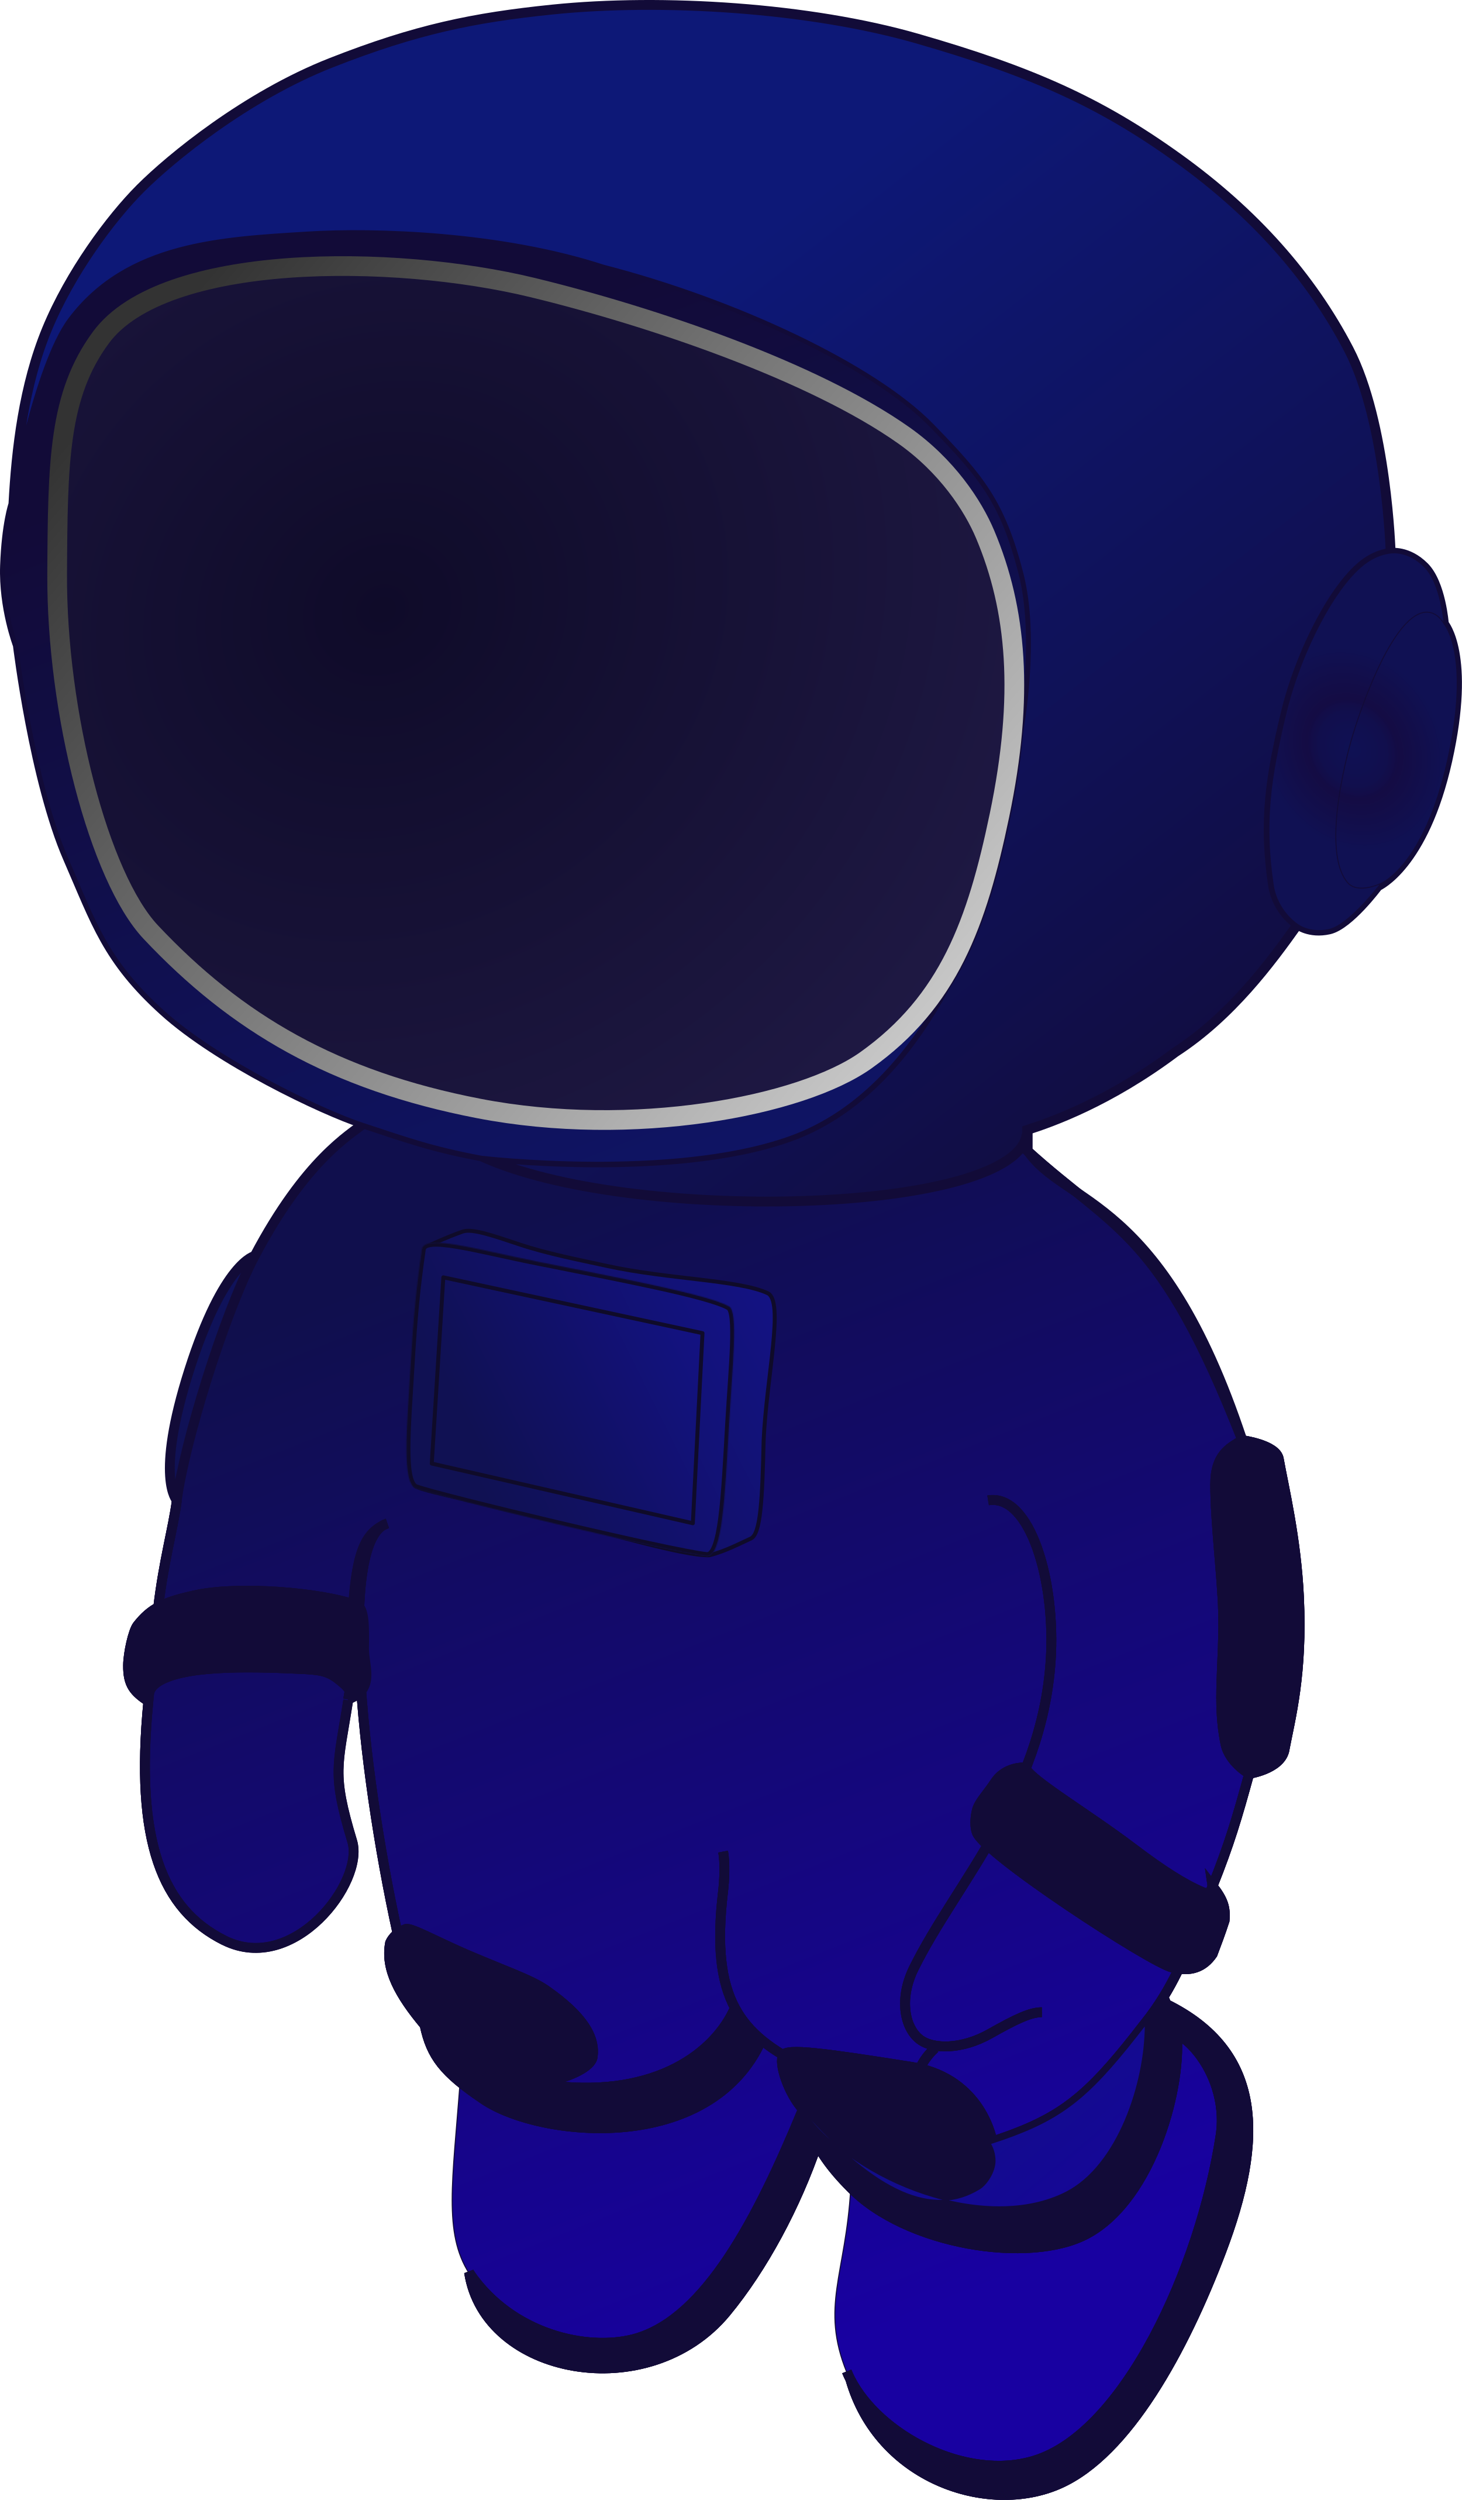 <svg width="1484" height="2537" viewBox="0 0 1484 2537" fill="none" xmlns="http://www.w3.org/2000/svg">
<path d="M1042.61 1146.69V1153.94V1168C1080.5 1225 1178.5 1213 1261 1462.5C1261 1462.5 1295.41 1467 1298 1481.5C1303 1509.5 1315.72 1561.99 1318.5 1621.5C1322.16 1699.96 1310 1744 1303.5 1778C1298.5 1796.5 1268 1801 1268 1801C1255.66 1845.89 1247.97 1872.06 1230.82 1915C1241.4 1928.71 1244.22 1936.44 1243 1950C1239.21 1961.9 1234.1 1975.27 1230.82 1984C1222.7 1995.77 1211.86 2000.99 1196.55 1998.9C1191.96 2008.5 1186.89 2018.01 1181.04 2027.5C1181.99 2030.04 1182.99 2032.46 1184 2034.77C1281.66 2082.98 1283.5 2170 1239.5 2286C1201.76 2385.5 1144.65 2490.71 1075.5 2521.5C1002.5 2554 892 2516.5 863.154 2415.5C861.801 2412.85 860.58 2410.18 859.5 2407.5C832.5 2340.5 858.5 2308.51 863.5 2221.01C847.977 2205.44 837.192 2191.45 829.345 2177C807.845 2240 774.184 2302.5 737 2347.5C658.5 2442.5 492 2411.5 476.143 2307C450.155 2265.97 459.383 2214 466.936 2113.85C444.773 2095.63 436.17 2080.37 431 2056C405.5 2025.5 390.796 1999.16 396 1972.5C397.488 1969.23 400.038 1965.95 403.546 1963.21C403.53 1963.14 403.515 1963.07 403.5 1963C386.268 1884.46 372.133 1793.69 366.67 1716.95C363.834 1720.28 359.611 1723.19 353.441 1725.5C332.789 1847.74 359.5 1822.46 359.5 1883.5C347.5 1954 274 1989 227.5 1970C164.803 1938.65 136.655 1870.35 150.578 1727.5C136.218 1717.7 129.828 1711.03 130 1691C130.107 1678.5 135.158 1656 139.5 1650.5C146.02 1642.24 152.298 1636.46 160.627 1631.91C166.152 1584.97 175.994 1550.79 179.5 1523.5C179.5 1523.5 157 1501.5 192 1391.5C227 1281.5 258.5 1275.5 258.5 1275.5C310.15 1177.81 355 1152.5 370 1140.56L369.281 1140.32L368.111 1139.94C327.11 1126.45 221.63 1076.1 166.11 1025.83C108.798 973.936 97.616 936.529 69.11 871.189C34.81 792.572 18.11 654.689 18.11 654.689C18.11 654.689 3.609 616.689 5.109 574.189C6.609 531.689 13.611 511.689 13.611 511.689C16.609 455.689 24.109 391.189 47.609 334.189C71.109 277.189 112.109 221.689 142.609 191.189C173.11 160.689 249.609 97.689 336.109 63.689C422.609 29.689 480.631 17.901 560.609 9.689C672.609 -1.811 822.109 7.774 931.109 39.189C1045.61 72.189 1115.61 102.79 1196.11 160.689C1273.17 216.115 1330.61 280.689 1369.11 354.689C1407.61 428.689 1411.61 561.189 1411.61 561.189C1411.61 561.189 1428.61 558.189 1445.61 575.189C1462.61 592.189 1465.61 633.189 1465.61 633.189C1465.61 633.189 1493.11 664.189 1469.11 771.689C1445.11 879.189 1401.5 896.5 1401.5 896.5C1401.5 896.5 1369.4 938.624 1349.11 943.189C1329.11 947.689 1317.11 938.189 1317.11 938.189C1290.11 976.189 1249.77 1030.98 1193.11 1067.69C1125.61 1118.19 1067.61 1138.69 1042.61 1146.69Z" fill="url(#paint0_linear_356_35)"/>
<path d="M488.611 1173.44C637.611 1241.94 1021.61 1232.44 1041.61 1153.94H1042.61M488.611 1173.44C488.611 1173.44 680.837 1196.21 800.5 1153.94C973 1093 1020.61 829.189 1020.61 829.189M488.611 1173.44C438.562 1164 413.991 1155.05 370 1140.56M1042.61 1153.94V1146.69C1067.61 1138.69 1125.61 1118.19 1193.11 1067.69C1249.77 1030.98 1290.11 976.189 1317.11 938.189M1042.61 1153.94V1168C1080.5 1225 1178.5 1213 1261 1462.5M18.11 654.689C18.11 654.689 34.81 792.572 69.11 871.189C97.616 936.529 108.798 973.936 166.11 1025.83C221.63 1076.1 327.11 1126.45 368.111 1139.94C368.745 1140.15 369.374 1140.35 370 1140.56M18.11 654.689C18.11 654.689 3.609 616.689 5.109 574.189C6.609 531.689 13.611 511.689 13.611 511.689M18.11 654.689C18.11 654.689 14.489 607.612 13.611 579.689C12.732 551.767 13.611 511.689 13.611 511.689M13.611 511.689C16.609 455.689 24.109 391.189 47.609 334.189C71.109 277.189 112.109 221.689 142.609 191.189C173.11 160.689 249.609 97.689 336.109 63.689C422.609 29.689 480.631 17.901 560.609 9.689C672.609 -1.811 822.109 7.774 931.109 39.189C1045.61 72.189 1115.61 102.79 1196.11 160.689C1273.17 216.115 1330.61 280.689 1369.11 354.689C1407.61 428.689 1411.61 561.189 1411.61 561.189M13.611 511.689C13.611 511.689 39.044 371.842 73.5 326C131 249.5 225.671 245.431 312 240C381.507 235.627 509 240 611.5 273.5C745.114 307.817 885.444 373.824 944 434C994.581 485.98 1015.17 510.5 1033.8 582.5C1050.95 648.755 1033.8 741 1033.8 741M1411.61 561.189C1411.61 561.189 1428.61 558.189 1445.61 575.189C1462.61 592.189 1465.61 633.189 1465.61 633.189M1411.61 561.189C1411.61 561.189 1400.11 561.689 1387.11 570.689C1355.33 592.689 1319.61 663.189 1305.11 723.689C1289.42 789.131 1282.65 833.384 1292.11 897.689C1296.15 925.189 1317.11 938.189 1317.11 938.189M1465.61 633.189C1465.61 633.189 1493.11 664.189 1469.11 771.689C1445.11 879.189 1401.5 896.5 1401.5 896.5M1465.61 633.189C1465.61 633.189 1450.41 603 1422 638.5C1393.59 674 1372 749 1372 749C1372 749 1338.5 861 1367.5 895.5C1377.96 907.949 1401.5 896.5 1401.5 896.5M1401.5 896.5C1401.5 896.5 1369.4 938.624 1349.11 943.189C1329.11 947.689 1317.11 938.189 1317.11 938.189M1020.61 829.189C997.847 938.383 969.211 1017.8 885.109 1077.69C819.109 1124.69 647.991 1156.82 492.109 1126.69C344.995 1098.25 246.109 1040.19 159.109 947.689C106.828 892.102 63.329 724.966 64.109 583.689C64.735 470.417 65.442 402.652 108.609 344.189C172.109 258.189 405.109 259.189 547.109 293.689C668.159 323.099 831.609 378.689 923.609 443.689C967.233 474.51 993.662 514.626 1006.11 544.189C1029.81 600.471 1040.27 662.941 1033.8 741M1020.61 829.189C1027.19 797.61 1031.54 768.348 1033.8 741M1261 1462.5C1261 1462.5 1295.41 1467 1298 1481.5C1303 1509.5 1315.72 1561.99 1318.5 1621.5C1322.16 1699.96 1310 1744 1303.5 1778C1298.5 1796.5 1268 1801 1268 1801M1261 1462.5C1247.5 1470.5 1233.5 1477.5 1233.5 1507.5C1233.5 1545.5 1240.56 1600.71 1241.5 1636C1242.9 1688.5 1234.87 1728 1244 1771C1247.93 1789.5 1268 1801 1268 1801M1268 1801C1255.66 1845.89 1247.97 1872.06 1230.82 1915M1162 2054.5C1160.5 2066 1178 2048.26 1207 2074C1229.14 2094.79 1244.58 2131.37 1239 2168C1218.5 2302.5 1141.5 2469.99 1050 2498C979.812 2519.49 891.821 2471.67 863.154 2415.5M1162 2054.5C1169.23 2045.49 1175.49 2036.5 1181.04 2027.5M1162 2054.5C1162 2114 1134 2197.19 1082 2224C1001.5 2265.5 867.5 2215.5 815 2141.5M1162 2054.5C1110.46 2121.35 1084.12 2145.79 1028 2166.9C1019.85 2169.96 1011.07 2172.96 1001.5 2176C933 2197.77 905 2119.5 949 2079.5M370 1140.56C355 1152.5 310.15 1177.81 258.5 1275.5M258.5 1275.5C227.287 1334.53 186.826 1466.48 179.5 1523.5M258.5 1275.5C258.5 1275.5 227 1281.5 192 1391.5C157 1501.5 179.5 1523.5 179.5 1523.5M179.5 1523.5C175.967 1551 166 1585.5 160.5 1633L151.5 1718.5C151.174 1721.53 150.867 1724.53 150.578 1727.5M863.5 2221.01C858.5 2308.51 832.5 2340.5 859.5 2407.5C860.58 2410.18 861.801 2412.85 863.154 2415.5M863.5 2221.01C822.509 2179.88 814.553 2149.83 806.5 2093.01C802.518 2090.87 798.684 2088.7 795 2086.49M863.5 2221.01C920 2279.01 1045 2299 1103 2268C1170.5 2231.92 1201 2114.5 1194 2061C1192.94 2052.87 1188.39 2044.8 1184 2034.77M815 2141.5C768.5 2254.5 716.5 2352 647.5 2373.5C602.5 2387.52 526 2373.5 481 2314C479.259 2311.7 477.643 2309.37 476.143 2307M815 2141.5C800 2125 790 2094 795 2086.49M815 2141.5C889.511 2225.58 946.5 2249.5 993.5 2221.01C1001.5 2216.17 1009.5 2203 1009.5 2192.5C1009.5 2160.5 988 2108.4 925.5 2098.5C837.175 2084.51 798.355 2079.33 795 2086.49M734 1880C736 1890.5 735.367 1908.57 734 1920C727.367 1975.45 731.716 2011.9 746 2038.61M1003 1523.5C1045.9 1516.52 1071.77 1606.1 1066.5 1686C1057.5 1822.5 969.5 1913 927.5 1998.5C912.553 2028.93 918 2058.5 933.5 2070.5C947.251 2081.15 977 2080.5 1004.5 2065C1032 2049.5 1046 2043 1057.5 2043M1230.82 1915C1229.91 1917.28 1228.97 1919.62 1228 1922C1212.85 1959.32 1201.97 1993.55 1181.04 2027.5M1230.82 1915C1241.4 1928.71 1244.22 1936.44 1243 1950C1239.21 1961.9 1234.1 1975.27 1230.82 1984C1221.5 1997.5 1208.61 2002.38 1189.5 1997.5C1167 1991.76 1000 1883 991.5 1860.5C989.611 1855.5 989.476 1847 991.5 1838.5C993.524 1830 1001.5 1822.5 1010.11 1809.5C1018.4 1797 1032 1794.5 1040.5 1794.5C1045 1807 1102.5 1840.5 1150 1876.5C1179.5 1898.86 1201.5 1913 1220.5 1921C1231.5 1925 1232 1923 1230.82 1915ZM1181.04 2027.5C1181.99 2030.04 1182.99 2032.46 1184 2034.77M1184 2034.77C1281.66 2082.98 1283.5 2170 1239.5 2286C1201.76 2385.5 1144.65 2490.71 1075.5 2521.5C1002.5 2554 892 2516.5 863.154 2415.5M476.143 2307C450.082 2265.85 459.435 2213.71 467 2113C451.5 2044.5 419.956 2038 403.5 1963C365.858 1791.45 343 1561.5 393 1547C366.779 1556.84 358.021 1591.88 355 1716.5C354.453 1719.59 353.933 1722.58 353.441 1725.5M476.143 2307C492 2411.5 658.5 2442.5 737 2347.5C774.184 2302.5 807.845 2240 829.345 2177M431 2056C405.5 2025.5 390.796 1999.16 396 1972.5C398.5 1967 404 1961.5 412 1958.5C417.5 1957 443.561 1971.51 472.5 1984C510.5 2000.4 538.524 2009.71 554 2020.5C592 2047 604.467 2068.72 601.5 2088.5C600 2098.5 578.098 2108.15 562 2111.5C522.653 2119.68 469.566 2102.13 431 2056ZM431 2056C437.731 2087.73 450.282 2104.01 491 2131.5C548.5 2170.33 720.5 2187.5 773 2071.09M431 2056C475.5 2109 521.375 2113 562 2117.66C666.5 2129.64 726 2084 746 2038.61M773 2071.09C761.829 2061.8 752.791 2051.31 746 2038.61M773 2071.09C779.597 2076.57 786.938 2081.64 795 2086.49M150.578 1727.5C136.655 1870.35 164.803 1938.65 227.5 1970C274 1989 347.5 1954 359.5 1883.5C359.5 1822.46 332.789 1847.74 353.441 1725.5M150.578 1727.5C136.218 1717.7 129.828 1711.03 130 1691C130.107 1678.5 135.158 1656 139.5 1650.5C153.316 1633 166.043 1626.64 199.5 1619.5C241.5 1610.54 324 1616.5 362 1630C370.219 1632.92 369.745 1652.58 369.5 1674C369.294 1692 381.5 1715 353.441 1725.5M150.578 1727.5C150.578 1727.5 148.844 1723.93 149.5 1720C150 1717 152.024 1713.74 159 1708.5C184 1691 248.5 1692 303 1694.5C322.48 1695.39 332.5 1696 344 1705.5C358.528 1716.69 355.712 1719.55 353.441 1725.5" stroke="#120B38"/>
<path d="M258.503 1274.56C227.291 1333.6 186.829 1465.54 179.503 1522.56C175.997 1549.85 166.156 1584.04 160.63 1630.97C169.95 1625.88 181.836 1622.33 199.503 1618.56C240.556 1609.81 320.304 1615.3 359.366 1628.16C364.083 1577.96 372.579 1557.08 387.972 1548.4C389.56 1547.36 391.236 1546.58 393.003 1546.06C391.249 1546.72 389.573 1547.49 387.972 1548.4C373.59 1557.8 366.465 1588.31 364.693 1630.91C370.107 1636.92 369.718 1654.32 369.503 1673.06C369.343 1687.1 376.736 1704.19 366.673 1716.01C372.137 1792.75 386.271 1883.52 403.503 1962.06C403.519 1962.13 403.534 1962.2 403.549 1962.27C405.935 1960.4 408.764 1958.78 412.003 1957.56C417.503 1956.06 443.565 1970.57 472.503 1983.06C510.503 1999.46 538.527 2008.77 554.003 2019.56C592.003 2046.06 604.47 2067.78 601.503 2087.56C600.003 2097.56 578.101 2107.22 562.003 2110.56C531.055 2117 491.607 2107.51 457.41 2080.72C457.475 2080.89 457.54 2081.05 457.605 2081.21C493.503 2109.68 529.439 2112.99 562.003 2116.72C666.503 2128.7 726.003 2083.06 746.003 2037.67C752.795 2050.37 761.832 2060.86 773.003 2070.15C779.6 2075.64 786.941 2080.7 795.003 2085.55C798.358 2078.4 837.178 2083.58 925.503 2097.56C928.329 2098.01 931.071 2098.54 933.731 2099.16C979.56 2109.74 1001.05 2144.23 1007.4 2173.16C1014.72 2170.76 1021.56 2168.38 1028 2165.96C1084.12 2144.86 1110.46 2120.41 1162 2053.56C1169.24 2044.55 1175.49 2035.57 1181.04 2026.56C1186.9 2017.07 1191.96 2007.56 1196.56 1997.96C1194.3 1997.65 1191.95 1997.19 1189.5 1996.56C1169.97 1991.58 1041.51 1908.94 1002.43 1872.52C996.497 1866.99 992.624 1862.53 991.503 1859.56C989.614 1854.56 989.48 1846.06 991.503 1837.56C993.527 1829.06 1001.5 1821.56 1010.12 1808.56C1018.4 1796.06 1032 1793.56 1040.5 1793.56C1040.65 1793.98 1040.86 1794.42 1041.13 1794.89C1048.84 1808.31 1104.09 1840.77 1150 1875.56C1179.5 1897.92 1201.5 1912.06 1220.5 1920.06C1223.68 1921.22 1225.98 1921.87 1227.61 1922.03C1227.74 1921.71 1227.87 1921.38 1228 1921.06C1228.97 1918.68 1229.91 1916.35 1230.82 1914.06C1247.98 1871.12 1255.66 1844.96 1268 1800.06C1268 1800.06 1247.93 1788.56 1244 1770.06C1234.88 1727.06 1242.9 1687.56 1241.5 1635.06C1240.56 1599.77 1233.5 1544.56 1233.5 1506.56C1233.5 1476.56 1247.5 1469.56 1261 1461.56C1261 1461.56 1295.41 1466.06 1298 1480.56C1303 1508.56 1315.73 1561.06 1318.5 1620.56C1322.17 1699.03 1310 1743.06 1303.5 1777.06C1298.5 1795.56 1268 1800.06 1268 1800.06C1255.66 1844.96 1247.98 1871.12 1230.82 1914.06C1241.41 1927.78 1244.22 1935.5 1243 1949.06C1239.21 1960.96 1234.11 1974.34 1230.82 1983.06C1222.7 1994.83 1211.86 2000.05 1196.56 1997.96C1191.96 2007.56 1186.9 2017.07 1181.04 2026.56C1181.99 2029.11 1182.99 2031.52 1184 2033.83C1281.66 2082.04 1283.5 2169.06 1239.5 2285.06C1201.76 2384.56 1144.66 2489.78 1075.5 2520.56C1002.5 2553.06 892.003 2515.56 863.157 2414.56C891.824 2470.73 979.815 2518.55 1050 2497.06C1141.5 2469.05 1218.5 2301.56 1239 2167.06C1244.59 2130.43 1229.14 2093.86 1207 2073.06C1202.53 2069.1 1198.34 2066.16 1194.44 2063.99C1199.53 2119.11 1168.9 2231.84 1103 2267.06C1045 2298.06 920.003 2278.08 863.503 2220.08C847.981 2204.5 837.195 2190.52 829.348 2176.06C807.848 2239.06 774.188 2301.56 737.003 2346.56C658.503 2441.56 492.003 2410.56 476.147 2306.06C477.646 2308.43 479.263 2310.76 481.003 2313.06C526.003 2372.56 602.503 2386.58 647.503 2372.56C716.503 2351.06 768.503 2253.56 815.003 2140.56C800.003 2124.06 790.003 2093.06 795.003 2085.55C786.941 2080.7 779.6 2075.64 773.003 2070.15C720.503 2186.56 548.503 2169.39 491.003 2130.56C450.286 2103.07 437.734 2086.79 431.003 2055.06C405.503 2024.56 390.799 1998.22 396.003 1971.56C397.491 1968.29 400.042 1965.02 403.549 1962.27C403.534 1962.2 403.519 1962.13 403.503 1962.06C386.271 1883.52 372.137 1792.75 366.673 1716.01C363.837 1719.34 359.614 1722.25 353.444 1724.56C353.906 1721.83 354.391 1719.03 354.9 1716.14C353.927 1713.36 350.945 1709.91 344.003 1704.56C332.503 1695.06 322.483 1694.46 303.003 1693.56C248.503 1691.06 184.003 1690.06 159.003 1707.56C155.55 1710.16 153.31 1712.27 151.868 1714.1L151.503 1717.56C151.178 1720.6 150.87 1723.6 150.581 1726.56C136.221 1716.76 129.831 1710.1 130.003 1690.06C130.111 1677.56 135.161 1655.06 139.503 1649.56C146.024 1641.3 152.302 1635.52 160.63 1630.97C166.156 1584.04 175.997 1549.85 179.503 1522.56C179.503 1522.56 157.003 1500.56 192.003 1390.56C227.003 1280.56 258.503 1274.56 258.503 1274.56Z" fill="url(#paint1_linear_356_35)"/>
<path d="M368.114 1139C368.748 1139.21 369.378 1139.42 370.003 1139.62C355.003 1151.56 310.153 1176.88 258.503 1274.56M1041.61 1153H1042.61M1042.61 1145.75V1153M1042.61 1153V1167.06C1080.5 1224.06 1178.5 1212.06 1261 1461.56M1261 1461.56C1261 1461.56 1295.41 1466.06 1298 1480.56C1303 1508.56 1315.73 1561.06 1318.5 1620.56C1322.17 1699.03 1310 1743.06 1303.5 1777.06C1298.5 1795.56 1268 1800.06 1268 1800.06M1261 1461.56C1247.5 1469.56 1233.5 1476.56 1233.5 1506.56C1233.5 1544.56 1240.56 1599.77 1241.5 1635.06C1242.9 1687.56 1234.88 1727.06 1244 1770.06C1247.93 1788.56 1268 1800.06 1268 1800.06M1268 1800.06C1255.66 1844.96 1247.98 1871.12 1230.82 1914.06M1162 2053.56C1160.5 2065.06 1178 2047.32 1207 2073.06C1229.14 2093.86 1244.59 2130.43 1239 2167.06C1218.5 2301.56 1141.5 2469.05 1050 2497.06C979.815 2518.55 891.824 2470.73 863.157 2414.56M1162 2053.56C1169.24 2044.55 1175.49 2035.57 1181.04 2026.56M1162 2053.56C1162 2113.06 1134 2196.26 1082 2223.06C1001.5 2264.56 867.503 2214.56 815.003 2140.56M1162 2053.56C1110.46 2120.41 1084.12 2144.86 1028 2165.96C1019.85 2169.03 1011.08 2172.02 1001.5 2175.06C933.003 2196.84 905.003 2118.56 949.003 2078.56M258.503 1274.56C227.291 1333.6 186.829 1465.54 179.503 1522.56M258.503 1274.56C258.503 1274.56 227.003 1280.56 192.003 1390.56C157.003 1500.56 179.503 1522.56 179.503 1522.56M179.503 1522.56C175.97 1550.06 166.003 1584.56 160.503 1632.06L151.503 1717.56C151.178 1720.6 150.87 1723.6 150.581 1726.56M227.503 1969.06C164.806 1937.71 136.658 1869.42 150.581 1726.56M859.503 2406.56C860.584 2409.24 861.804 2411.91 863.157 2414.56M467.003 2112.06C451.503 2043.56 419.96 2037.06 403.503 1962.06C365.862 1790.51 343.003 1560.56 393.003 1546.06C366.782 1555.91 358.024 1590.94 355.003 1715.56C354.456 1718.65 353.937 1721.65 353.444 1724.56M815.003 2140.56C768.503 2253.56 716.503 2351.06 647.503 2372.56C602.503 2386.58 526.003 2372.56 481.003 2313.06C479.263 2310.76 477.646 2308.43 476.147 2306.06C492.003 2410.56 658.503 2441.56 737.003 2346.56C774.188 2301.56 807.848 2239.06 829.348 2176.06M815.003 2140.56C800.003 2124.06 790.003 2093.06 795.003 2085.55M815.003 2140.56C889.515 2224.65 946.503 2248.56 993.503 2220.08C1001.5 2215.23 1009.5 2202.06 1009.5 2191.56C1009.5 2159.56 988.003 2107.46 925.503 2097.56C837.178 2083.58 798.358 2078.4 795.003 2085.55M734.003 1879.06C736.003 1889.56 735.371 1907.63 734.003 1919.06C727.37 1974.52 731.719 2010.96 746.003 2037.67M1003 1522.56C1045.91 1515.58 1071.77 1605.16 1066.5 1685.06C1057.5 1821.56 969.503 1912.06 927.503 1997.56C912.557 2027.99 918.003 2057.56 933.503 2069.56C947.255 2080.21 977.003 2079.56 1004.5 2064.06C1032 2048.56 1046 2042.06 1057.5 2042.06M1230.82 1914.06C1229.91 1916.35 1228.97 1918.68 1228 1921.06C1212.85 1958.38 1201.97 1992.62 1181.04 2026.56M1230.82 1914.06C1241.41 1927.78 1244.22 1935.5 1243 1949.06C1239.21 1960.96 1234.11 1974.34 1230.82 1983.06C1221.5 1996.56 1208.61 2001.44 1189.5 1996.56C1167 1990.82 1000 1882.06 991.503 1859.56C989.614 1854.56 989.48 1846.06 991.503 1837.56C993.527 1829.06 1001.5 1821.56 1010.12 1808.56C1018.4 1796.06 1032 1793.56 1040.5 1793.56C1045 1806.06 1102.5 1839.56 1150 1875.56C1179.5 1897.92 1201.5 1912.06 1220.5 1920.06C1231.5 1924.06 1232 1922.06 1230.82 1914.06ZM1181.04 2026.56C1181.99 2029.11 1182.99 2031.52 1184 2033.83M1184 2033.83C1188.39 2043.86 1192.94 2051.93 1194 2060.06C1201 2113.56 1170.5 2230.99 1103 2267.06C1045 2298.06 920.003 2278.08 863.503 2220.08C822.512 2178.95 814.556 2148.9 806.503 2092.08C802.521 2089.93 798.687 2087.76 795.003 2085.55M1184 2033.83C1281.66 2082.04 1283.5 2169.06 1239.5 2285.06C1201.76 2384.56 1144.66 2489.78 1075.5 2520.56C1002.5 2553.06 892.003 2515.56 863.157 2414.56M431.003 2055.06C405.503 2024.56 390.799 1998.22 396.003 1971.56C398.503 1966.06 404.003 1960.56 412.003 1957.56C417.503 1956.06 443.565 1970.57 472.503 1983.06C510.503 1999.46 538.527 2008.77 554.003 2019.56C592.003 2046.06 604.47 2067.78 601.503 2087.56C600.003 2097.56 578.101 2107.22 562.003 2110.56C522.656 2118.74 469.569 2101.19 431.003 2055.06ZM431.003 2055.06C437.734 2086.79 450.286 2103.07 491.003 2130.56C548.503 2169.39 720.503 2186.56 773.003 2070.15M431.003 2055.06C475.503 2108.06 521.378 2112.06 562.003 2116.72C666.503 2128.7 726.003 2083.06 746.003 2037.67M773.003 2070.15C761.832 2060.86 752.795 2050.37 746.003 2037.67M773.003 2070.15C779.6 2075.64 786.941 2080.7 795.003 2085.55M150.581 1726.56C136.221 1716.76 129.831 1710.1 130.003 1690.06C130.111 1677.56 135.161 1655.06 139.503 1649.56C153.319 1632.06 166.046 1625.7 199.503 1618.56C241.503 1609.61 324.003 1615.56 362.003 1629.06C370.222 1631.98 369.749 1651.65 369.503 1673.06C369.297 1691.06 381.503 1714.06 353.444 1724.56M150.581 1726.56C150.581 1726.56 148.848 1723 149.503 1719.06C150.003 1716.06 152.027 1712.81 159.003 1707.56C184.003 1690.06 248.503 1691.06 303.003 1693.56C322.483 1694.46 332.503 1695.06 344.003 1704.56C358.531 1715.76 355.715 1718.61 353.444 1724.56" stroke="#120B38"/>
<path d="M368.114 1139C368.748 1139.21 369.378 1139.42 370.003 1139.62C355.003 1151.56 310.153 1176.88 258.503 1274.56M1041.61 1153H1042.61M1042.61 1145.75V1153M1042.61 1153V1167.06C1080.5 1224.06 1178.5 1212.06 1261 1461.56M1261 1461.56C1261 1461.56 1295.41 1466.06 1298 1480.56C1303 1508.56 1315.73 1561.06 1318.5 1620.56C1322.17 1699.03 1310 1743.06 1303.5 1777.06C1298.5 1795.56 1268 1800.06 1268 1800.06M1261 1461.56C1247.5 1469.56 1233.5 1476.56 1233.5 1506.56C1233.5 1544.56 1240.56 1599.77 1241.5 1635.06C1242.9 1687.56 1234.88 1727.06 1244 1770.06C1247.93 1788.56 1268 1800.06 1268 1800.06M1268 1800.06C1255.66 1844.96 1247.98 1871.12 1230.82 1914.06M1162 2053.56C1160.5 2065.06 1178 2047.32 1207 2073.06C1229.14 2093.86 1244.59 2130.43 1239 2167.06C1218.5 2301.56 1141.5 2469.05 1050 2497.06C979.815 2518.55 891.824 2470.73 863.157 2414.56M1162 2053.56C1169.24 2044.55 1175.49 2035.57 1181.04 2026.56M1162 2053.56C1162 2113.06 1134 2196.26 1082 2223.06C1001.5 2264.56 867.503 2214.56 815.003 2140.56M1162 2053.56C1110.46 2120.41 1084.12 2144.86 1028 2165.96C1019.85 2169.03 1011.08 2172.02 1001.5 2175.06C933.003 2196.84 905.003 2118.56 949.003 2078.56M258.503 1274.56C227.291 1333.6 186.829 1465.54 179.503 1522.56M258.503 1274.56C258.503 1274.56 227.003 1280.56 192.003 1390.56C157.003 1500.56 179.503 1522.56 179.503 1522.56M179.503 1522.56C175.97 1550.06 166.003 1584.56 160.503 1632.06L151.503 1717.56C151.178 1720.6 150.87 1723.6 150.581 1726.56M227.503 1969.06C164.806 1937.71 136.658 1869.42 150.581 1726.56M859.503 2406.56C860.584 2409.24 861.804 2411.91 863.157 2414.56M467.003 2112.06C451.503 2043.56 419.96 2037.06 403.503 1962.06C365.862 1790.51 343.003 1560.56 393.003 1546.06C366.782 1555.91 358.024 1590.94 355.003 1715.56C354.456 1718.65 353.937 1721.65 353.444 1724.56M815.003 2140.56C768.503 2253.56 716.503 2351.06 647.503 2372.56C602.503 2386.58 526.003 2372.56 481.003 2313.06C479.263 2310.76 477.646 2308.43 476.147 2306.06C492.003 2410.56 658.503 2441.56 737.003 2346.56C774.188 2301.56 807.848 2239.06 829.348 2176.06M815.003 2140.56C800.003 2124.06 790.003 2093.06 795.003 2085.55M815.003 2140.56C889.515 2224.65 946.503 2248.56 993.503 2220.08C1001.5 2215.23 1009.5 2202.06 1009.5 2191.56C1009.5 2159.56 988.003 2107.46 925.503 2097.56C837.178 2083.58 798.358 2078.4 795.003 2085.55M734.003 1879.06C736.003 1889.56 735.371 1907.63 734.003 1919.06C727.37 1974.52 731.719 2010.96 746.003 2037.67M1003 1522.56C1045.91 1515.58 1071.77 1605.16 1066.5 1685.06C1057.5 1821.56 969.503 1912.06 927.503 1997.56C912.557 2027.99 918.003 2057.56 933.503 2069.56C947.255 2080.21 977.003 2079.56 1004.5 2064.06C1032 2048.56 1046 2042.06 1057.5 2042.06M1230.82 1914.06C1229.91 1916.35 1228.97 1918.68 1228 1921.06C1212.85 1958.38 1201.97 1992.62 1181.04 2026.56M1230.82 1914.06C1241.41 1927.78 1244.22 1935.5 1243 1949.06C1239.21 1960.96 1234.11 1974.34 1230.82 1983.06C1221.5 1996.56 1208.61 2001.44 1189.5 1996.56C1167 1990.82 1000 1882.06 991.503 1859.56C989.614 1854.56 989.48 1846.06 991.503 1837.56C993.527 1829.06 1001.5 1821.56 1010.12 1808.56C1018.4 1796.06 1032 1793.56 1040.5 1793.56C1045 1806.06 1102.5 1839.56 1150 1875.56C1179.5 1897.92 1201.5 1912.06 1220.5 1920.06C1231.5 1924.06 1232 1922.06 1230.82 1914.06ZM1181.04 2026.56C1181.99 2029.11 1182.99 2031.52 1184 2033.83M1184 2033.83C1188.39 2043.86 1192.94 2051.93 1194 2060.06C1201 2113.56 1170.5 2230.99 1103 2267.06C1045 2298.06 920.003 2278.08 863.503 2220.08C822.512 2178.95 814.556 2148.9 806.503 2092.08C802.521 2089.93 798.687 2087.76 795.003 2085.55M1184 2033.83C1281.66 2082.04 1283.5 2169.06 1239.5 2285.06C1201.76 2384.56 1144.66 2489.78 1075.5 2520.56C1002.5 2553.06 892.003 2515.56 863.157 2414.56M431.003 2055.06C405.503 2024.56 390.799 1998.22 396.003 1971.56C398.503 1966.06 404.003 1960.56 412.003 1957.56C417.503 1956.06 443.565 1970.57 472.503 1983.06C510.503 1999.46 538.527 2008.77 554.003 2019.56C592.003 2046.06 604.47 2067.78 601.503 2087.56C600.003 2097.56 578.101 2107.22 562.003 2110.56C522.656 2118.74 469.569 2101.19 431.003 2055.06ZM431.003 2055.06C437.734 2086.79 450.286 2103.07 491.003 2130.56C548.503 2169.39 720.503 2186.56 773.003 2070.15M431.003 2055.06C475.503 2108.06 521.378 2112.06 562.003 2116.72C666.503 2128.7 726.003 2083.06 746.003 2037.67M773.003 2070.15C761.832 2060.86 752.795 2050.37 746.003 2037.67M773.003 2070.15C779.6 2075.64 786.941 2080.7 795.003 2085.55M150.581 1726.56C136.221 1716.76 129.831 1710.1 130.003 1690.06C130.111 1677.56 135.161 1655.06 139.503 1649.56C153.319 1632.06 166.046 1625.7 199.503 1618.56C241.503 1609.61 324.003 1615.56 362.003 1629.06C370.222 1631.98 369.749 1651.65 369.503 1673.06C369.297 1691.06 381.503 1714.06 353.444 1724.56M150.581 1726.56C150.581 1726.56 148.848 1723 149.503 1719.06C150.003 1716.06 152.027 1712.81 159.003 1707.56C184.003 1690.06 248.503 1691.06 303.003 1693.56C322.483 1694.46 332.503 1695.06 344.003 1704.56C358.531 1715.76 355.715 1718.61 353.444 1724.56" stroke="#120B38" stroke-width="10"/>
<path d="M1050 2497.06C1141.5 2469.05 1218.5 2301.56 1239 2167.06C1244.59 2130.43 1229.14 2093.86 1207 2073.06C1202.53 2069.1 1198.34 2066.16 1194.44 2063.99C1199.53 2119.11 1168.9 2231.84 1103 2267.06C1045 2298.06 920.003 2278.08 863.503 2220.08C847.981 2204.5 837.195 2190.52 829.348 2176.06C807.848 2239.06 774.188 2301.56 737.003 2346.56C658.503 2441.56 492.003 2410.56 476.147 2306.06C477.646 2308.43 479.263 2310.76 481.003 2313.06C526.003 2372.56 602.503 2386.58 647.503 2372.56C716.503 2351.06 768.503 2253.56 815.003 2140.56C800.003 2124.06 790.003 2093.06 795.003 2085.55C786.941 2080.7 779.6 2075.64 773.003 2070.15C720.503 2186.56 548.503 2169.39 491.003 2130.56C450.286 2103.07 437.734 2086.79 431.003 2055.06C405.503 2024.56 390.799 1998.22 396.003 1971.56C397.491 1968.29 400.042 1965.02 403.549 1962.27C403.534 1962.2 403.519 1962.13 403.503 1962.06C384.461 1875.28 369.202 1773.55 365.245 1692.32C362.948 1705.87 358.608 1719.05 353.444 1724.56C353.906 1721.83 354.391 1719.03 354.9 1716.14C353.927 1713.36 350.945 1709.91 344.003 1704.56C332.503 1695.06 322.483 1694.46 303.003 1693.56C248.503 1691.06 184.003 1690.06 159.003 1707.56C152.027 1712.81 151.5 1717.5 151 1720.5C150.674 1723.53 150.87 1723.6 150.581 1726.56C136.221 1716.76 129.831 1710.1 130.003 1690.06C130.111 1677.56 135.161 1655.06 139.503 1649.56C146.024 1641.3 152.302 1635.53 160.63 1630.97C169.95 1625.88 181.836 1622.33 199.503 1618.56C240.278 1609.87 319.222 1615.23 358.565 1627.9C362.351 1577.97 369.775 1558.08 388.004 1548.38C389.582 1547.35 391.248 1546.57 393.003 1546.06C391.252 1546.77 389.587 1547.53 388.004 1548.38C373.581 1557.77 366.448 1588.35 364.686 1631.08C369.49 1637.39 367.213 1655.39 367 1674C366.935 1679.7 366.309 1686.05 365.245 1692.32C369.202 1773.55 384.461 1875.28 403.503 1962.06C403.519 1962.13 403.534 1962.2 403.549 1962.27C405.935 1960.4 408.764 1958.78 412.003 1957.56C417.503 1956.06 443.565 1970.57 472.503 1983.06C510.503 1999.46 538.527 2008.77 554.003 2019.56C592.003 2046.06 604.47 2067.78 601.503 2087.56C600.003 2097.56 578.101 2107.22 562.003 2110.56C531.055 2117 491.607 2107.51 457.41 2080.72C457.475 2080.89 457.54 2081.05 457.605 2081.21C493.503 2109.68 529.439 2112.99 562.003 2116.72C666.503 2128.7 726.003 2083.06 746.003 2037.67C752.795 2050.37 761.832 2060.86 773.003 2070.15C779.6 2075.64 786.941 2080.7 795.003 2085.55C798.358 2078.4 837.178 2083.58 925.503 2097.56C928.329 2098.01 931.071 2098.54 933.731 2099.16C979.56 2109.74 1001.05 2144.23 1007.4 2173.16C1014.72 2170.77 1021.56 2168.39 1028 2165.96C1084.12 2144.86 1110.46 2120.41 1162 2053.56C1169.24 2044.55 1175.49 2035.57 1181.04 2026.56C1186.9 2017.07 1191.96 2007.56 1196.56 1997.96C1194.3 1997.65 1191.95 1997.19 1189.5 1996.56C1169.97 1991.58 1041.51 1908.94 1002.43 1872.52C996.497 1866.99 992.624 1862.53 991.503 1859.56C989.614 1854.56 989.48 1846.06 991.503 1837.56C993.527 1829.06 1001.5 1821.56 1010.12 1808.56C1018.4 1796.06 1032 1793.56 1040.5 1793.56C1040.65 1793.98 1040.86 1794.42 1041.13 1794.89C1048.84 1808.31 1104.09 1840.77 1150 1875.56C1179.5 1897.92 1201.5 1912.06 1220.5 1920.06C1223.68 1921.22 1225.98 1921.87 1227.61 1922.03C1227.74 1921.71 1227.87 1921.38 1228 1921.06C1228.97 1918.68 1229.91 1916.35 1230.82 1914.06C1247.98 1871.12 1255.66 1844.96 1268 1800.06C1268 1800.06 1247.93 1788.56 1244 1770.06C1234.88 1727.06 1242.9 1687.56 1241.5 1635.06C1240.56 1599.77 1233.5 1544.56 1233.5 1506.56C1233.5 1476.56 1247.5 1469.56 1261 1461.56C1261 1461.56 1295.41 1466.06 1298 1480.56C1303 1508.56 1315.73 1561.06 1318.5 1620.56C1322.17 1699.03 1310 1743.06 1303.5 1777.06C1298.5 1795.56 1268 1800.06 1268 1800.06C1255.66 1844.96 1247.98 1871.12 1230.82 1914.06C1241.41 1927.78 1244.22 1935.5 1243 1949.06C1239.21 1960.96 1234.11 1974.34 1230.82 1983.06C1222.7 1994.83 1211.86 2000.05 1196.56 1997.96C1191.96 2007.56 1186.9 2017.07 1181.04 2026.56C1181.99 2029.11 1182.99 2031.52 1184 2033.83C1281.66 2082.04 1283.5 2169.06 1239.5 2285.06C1201.76 2384.56 1144.66 2489.78 1075.5 2520.56C1002.5 2553.06 892.003 2515.56 863.157 2414.56C891.824 2470.73 979.815 2518.55 1050 2497.06Z" fill="url(#paint2_linear_356_35)"/>
<path d="M1261 1461.56C1261 1461.56 1295.41 1466.06 1298 1480.56C1303 1508.56 1315.73 1561.06 1318.5 1620.56C1322.17 1699.03 1310 1743.06 1303.5 1777.06C1298.5 1795.56 1268 1800.06 1268 1800.06M1261 1461.56C1247.5 1469.56 1233.5 1476.56 1233.5 1506.56C1233.5 1544.56 1240.56 1599.77 1241.5 1635.06C1242.9 1687.56 1234.88 1727.06 1244 1770.06C1247.93 1788.56 1268 1800.06 1268 1800.06M1261 1461.56C1178 1249.5 1133 1249.5 1043 1168V1141M1268 1800.06C1255.66 1844.96 1247.98 1871.12 1230.82 1914.06M1162 2053.56C1160.5 2065.06 1178 2047.32 1207 2073.06C1229.14 2093.86 1244.59 2130.43 1239 2167.06C1218.5 2301.56 1141.5 2469.05 1050 2497.06C979.815 2518.55 891.824 2470.73 863.157 2414.56M1162 2053.56C1169.24 2044.55 1175.49 2035.57 1181.04 2026.56M1162 2053.56C1162 2113.06 1134 2196.26 1082 2223.06C1001.5 2264.56 867.503 2214.56 815.003 2140.56M1162 2053.56C1110.46 2120.41 1084.12 2144.86 1028 2165.96C1019.85 2169.03 1011.08 2172.02 1001.5 2175.06C933.003 2196.84 905.003 2118.56 949.003 2078.56M179.503 1522.56C175.97 1550.06 166.003 1584.56 160.503 1632.06M151 1720.5C150.674 1723.53 150.87 1723.6 150.581 1726.56M151 1720.5C150.344 1724.43 150.581 1726.56 150.581 1726.56M151 1720.5C151.5 1717.5 152.027 1712.81 159.003 1707.56C184.003 1690.06 248.503 1691.06 303.003 1693.56C322.483 1694.46 332.503 1695.06 344.003 1704.56C358.531 1715.76 355.715 1718.61 353.444 1724.56M859.503 2406.56C860.584 2409.24 861.804 2411.91 863.157 2414.56M467.003 2112.06C451.503 2043.56 419.96 2037.06 403.503 1962.06C365.862 1790.51 343.003 1560.56 393.003 1546.06C362.003 1558.5 358.024 1590.94 355.003 1715.56C354.456 1718.65 353.937 1721.65 353.444 1724.56M815.003 2140.56C768.503 2253.56 716.503 2351.06 647.503 2372.56C602.503 2386.58 526.003 2372.56 481.003 2313.06C479.263 2310.76 477.646 2308.43 476.147 2306.06C492.003 2410.56 658.503 2441.56 737.003 2346.56C774.188 2301.56 807.848 2239.06 829.348 2176.06M815.003 2140.56C800.003 2124.06 790.003 2093.06 795.003 2085.55M815.003 2140.56C889.515 2224.65 946.503 2248.56 993.503 2220.08C1001.5 2215.23 1009.5 2202.06 1009.5 2191.56C1009.5 2159.56 988.003 2107.46 925.503 2097.56C837.178 2083.58 798.358 2078.4 795.003 2085.55M734.003 1879.06C736.003 1889.56 735.371 1907.63 734.003 1919.06C727.37 1974.52 731.719 2010.96 746.003 2037.67M1003 1522.56C1045.91 1515.58 1071.77 1605.16 1066.5 1685.06C1057.5 1821.56 969.503 1912.06 927.503 1997.56C912.557 2027.99 918.003 2057.56 933.503 2069.56C947.255 2080.21 977.003 2079.56 1004.5 2064.06C1032 2048.56 1046 2042.06 1057.5 2042.06M1230.82 1914.06C1229.91 1916.35 1228.97 1918.68 1228 1921.06C1212.85 1958.38 1201.97 1992.62 1181.04 2026.56M1230.82 1914.06C1241.41 1927.78 1244.22 1935.5 1243 1949.06C1239.21 1960.96 1234.11 1974.34 1230.82 1983.06C1221.5 1996.56 1208.61 2001.44 1189.5 1996.56C1167 1990.82 1000 1882.06 991.503 1859.56C989.614 1854.56 989.48 1846.06 991.503 1837.56C993.527 1829.06 1001.5 1821.56 1010.12 1808.56C1018.4 1796.06 1032 1793.56 1040.5 1793.56C1045 1806.06 1102.5 1839.56 1150 1875.56C1179.5 1897.92 1201.5 1912.06 1220.5 1920.06C1231.5 1924.06 1232 1922.06 1230.82 1914.06ZM1181.04 2026.56C1181.99 2029.11 1182.99 2031.52 1184 2033.83M1184 2033.83C1188.39 2043.87 1192.94 2051.93 1194 2060.06C1201 2113.56 1170.5 2230.99 1103 2267.06C1045 2298.06 920.003 2278.08 863.503 2220.08C822.512 2178.95 814.556 2148.9 806.503 2092.08C802.521 2089.93 798.687 2087.76 795.003 2085.55M1184 2033.83C1281.66 2082.04 1283.5 2169.06 1239.5 2285.06C1201.76 2384.56 1144.66 2489.78 1075.5 2520.56C1002.5 2553.06 892.003 2515.56 863.157 2414.56M431.003 2055.06C405.503 2024.56 390.799 1998.22 396.003 1971.56C398.503 1966.06 404.003 1960.56 412.003 1957.56C417.503 1956.06 443.565 1970.57 472.503 1983.06C510.503 1999.46 538.527 2008.77 554.003 2019.56C592.003 2046.06 604.47 2067.78 601.503 2087.56C600.003 2097.56 578.101 2107.22 562.003 2110.56C522.656 2118.74 469.569 2101.19 431.003 2055.06ZM431.003 2055.06C437.734 2086.79 450.286 2103.07 491.003 2130.56C548.503 2169.39 720.503 2186.56 773.003 2070.15M431.003 2055.06C475.503 2108.06 521.378 2112.06 562.003 2116.72C666.503 2128.7 726.003 2083.06 746.003 2037.67M773.003 2070.15C761.832 2060.86 752.795 2050.37 746.003 2037.67M773.003 2070.15C779.6 2075.64 786.941 2080.7 795.003 2085.55M150.581 1726.56C136.658 1869.42 164.806 1937.71 227.503 1969.06C298 2004.31 370.071 1910.1 357.5 1868.5C336.5 1799 342.938 1792.65 353.444 1725.5M150.581 1726.56C136.221 1716.76 129.831 1710.1 130.003 1690.06C130.111 1677.56 135.161 1655.06 139.503 1649.56C153.319 1632.06 166.046 1625.7 199.503 1618.56C241.503 1609.61 324.003 1615.56 362.003 1629.06C370.222 1631.98 367.245 1652.58 367 1674C366.794 1692 361 1716.5 353.444 1724.56" stroke="#120B38" stroke-width="10"/>
<path d="M1050 2497.06C1141.5 2469.05 1218.5 2301.56 1239 2167.06C1244.59 2130.43 1229.14 2093.86 1207 2073.06C1202.53 2069.1 1198.34 2066.16 1194.44 2063.99C1199.53 2119.11 1168.9 2231.84 1103 2267.06C1045 2298.06 920.003 2278.08 863.503 2220.08C847.981 2204.5 837.195 2190.52 829.348 2176.06C807.848 2239.06 774.188 2301.56 737.003 2346.56C658.503 2441.56 492.003 2410.56 476.147 2306.06C477.646 2308.43 479.263 2310.76 481.003 2313.06C526.003 2372.56 602.503 2386.58 647.503 2372.56C716.503 2351.06 768.503 2253.56 815.003 2140.56C800.003 2124.06 790.003 2093.06 795.003 2085.55C786.941 2080.7 779.6 2075.64 773.003 2070.15C720.503 2186.56 548.503 2169.39 491.003 2130.56C450.286 2103.07 437.734 2086.79 431.003 2055.06C405.503 2024.56 390.799 1998.22 396.003 1971.56C397.491 1968.29 400.042 1965.02 403.549 1962.27C403.534 1962.2 403.519 1962.13 403.503 1962.06C384.461 1875.28 369.202 1773.55 365.245 1692.32C362.948 1705.87 358.608 1719.05 353.444 1724.56C353.906 1721.83 354.391 1719.03 354.9 1716.14C353.927 1713.36 350.945 1709.91 344.003 1704.56C332.503 1695.06 322.483 1694.46 303.003 1693.56C248.503 1691.06 184.003 1690.06 159.003 1707.56C152.027 1712.81 151.5 1717.5 151 1720.5C150.674 1723.53 150.87 1723.6 150.581 1726.56C136.221 1716.76 129.831 1710.1 130.003 1690.06C130.111 1677.56 135.161 1655.06 139.503 1649.56C146.024 1641.3 152.302 1635.53 160.63 1630.97C169.95 1625.88 181.836 1622.33 199.503 1618.56C240.278 1609.87 319.222 1615.23 358.565 1627.9C362.351 1577.97 369.775 1558.08 388.004 1548.38C389.582 1547.35 391.248 1546.57 393.003 1546.06C391.252 1546.77 389.587 1547.53 388.004 1548.38C373.581 1557.77 366.448 1588.35 364.686 1631.08C369.49 1637.39 367.213 1655.39 367 1674C366.935 1679.7 366.309 1686.05 365.245 1692.32C369.202 1773.55 384.461 1875.28 403.503 1962.06C403.519 1962.13 403.534 1962.2 403.549 1962.27C405.935 1960.4 408.764 1958.78 412.003 1957.56C417.503 1956.06 443.565 1970.57 472.503 1983.06C510.503 1999.46 538.527 2008.77 554.003 2019.56C592.003 2046.06 604.47 2067.78 601.503 2087.56C600.003 2097.56 578.101 2107.22 562.003 2110.56C531.055 2117 491.607 2107.51 457.41 2080.72C457.475 2080.89 457.54 2081.05 457.605 2081.21C493.503 2109.68 529.439 2112.99 562.003 2116.72C666.503 2128.7 726.003 2083.06 746.003 2037.67C752.795 2050.37 761.832 2060.86 773.003 2070.15C779.6 2075.64 786.941 2080.7 795.003 2085.55C798.358 2078.4 837.178 2083.58 925.503 2097.56C928.329 2098.01 931.071 2098.54 933.731 2099.16C979.56 2109.74 1001.05 2144.23 1007.4 2173.16C1014.72 2170.77 1021.56 2168.39 1028 2165.96C1084.12 2144.86 1110.46 2120.41 1162 2053.56C1169.24 2044.55 1175.49 2035.57 1181.04 2026.56C1186.9 2017.07 1191.96 2007.56 1196.56 1997.96C1194.3 1997.65 1191.95 1997.19 1189.5 1996.56C1169.97 1991.58 1041.51 1908.94 1002.43 1872.52C996.497 1866.99 992.624 1862.53 991.503 1859.56C989.614 1854.56 989.48 1846.06 991.503 1837.56C993.527 1829.06 1001.5 1821.56 1010.12 1808.56C1018.4 1796.06 1032 1793.56 1040.5 1793.56C1040.65 1793.98 1040.86 1794.42 1041.13 1794.89C1048.84 1808.31 1104.09 1840.77 1150 1875.56C1179.5 1897.92 1201.5 1912.06 1220.5 1920.06C1223.68 1921.22 1225.98 1921.87 1227.61 1922.03C1227.74 1921.71 1227.87 1921.38 1228 1921.06C1228.97 1918.68 1229.91 1916.35 1230.82 1914.06C1247.98 1871.12 1255.66 1844.96 1268 1800.06C1268 1800.06 1247.93 1788.56 1244 1770.06C1234.88 1727.06 1242.9 1687.56 1241.5 1635.06C1240.56 1599.77 1233.5 1544.56 1233.5 1506.56C1233.5 1476.56 1247.5 1469.56 1261 1461.56C1261 1461.56 1295.41 1466.06 1298 1480.56C1303 1508.56 1315.73 1561.06 1318.5 1620.56C1322.17 1699.03 1310 1743.06 1303.5 1777.06C1298.5 1795.56 1268 1800.06 1268 1800.06C1255.66 1844.96 1247.98 1871.12 1230.82 1914.06C1241.41 1927.78 1244.22 1935.5 1243 1949.06C1239.21 1960.96 1234.11 1974.34 1230.82 1983.06C1222.7 1994.83 1211.86 2000.05 1196.56 1997.96C1191.96 2007.56 1186.9 2017.07 1181.04 2026.56C1181.99 2029.11 1182.99 2031.52 1184 2033.83C1281.66 2082.04 1283.5 2169.06 1239.5 2285.06C1201.76 2384.56 1144.66 2489.78 1075.5 2520.56C1002.5 2553.06 892.003 2515.56 863.157 2414.56C891.824 2470.73 979.815 2518.55 1050 2497.06Z" fill="url(#paint3_linear_356_35)"/>
<path d="M1261 1461.56C1261 1461.56 1295.41 1466.06 1298 1480.56C1303 1508.56 1315.73 1561.06 1318.5 1620.56C1322.17 1699.03 1310 1743.06 1303.5 1777.06C1298.5 1795.56 1268 1800.06 1268 1800.06M1261 1461.56C1247.5 1469.56 1233.5 1476.56 1233.5 1506.56C1233.5 1544.56 1240.56 1599.77 1241.5 1635.06C1242.9 1687.56 1234.88 1727.06 1244 1770.06C1247.93 1788.56 1268 1800.06 1268 1800.06M1261 1461.56C1178 1249.5 1133 1249.5 1043 1168V1141M1268 1800.06C1255.66 1844.96 1247.98 1871.12 1230.82 1914.06M1162 2053.56C1160.5 2065.06 1178 2047.32 1207 2073.06C1229.14 2093.86 1244.59 2130.43 1239 2167.06C1218.5 2301.56 1141.5 2469.05 1050 2497.06C979.815 2518.55 891.824 2470.73 863.157 2414.56M1162 2053.56C1169.24 2044.55 1175.49 2035.57 1181.04 2026.56M1162 2053.56C1162 2113.06 1134 2196.26 1082 2223.06C1001.5 2264.56 867.503 2214.56 815.003 2140.56M1162 2053.56C1110.46 2120.41 1084.12 2144.86 1028 2165.96C1019.85 2169.03 1011.08 2172.02 1001.5 2175.06C933.003 2196.84 905.003 2118.56 949.003 2078.56M179.503 1522.56C175.97 1550.06 166.003 1584.56 160.503 1632.06M151 1720.5C150.674 1723.53 150.87 1723.6 150.581 1726.56M151 1720.5C150.344 1724.43 150.581 1726.56 150.581 1726.56M151 1720.5C151.5 1717.5 152.027 1712.81 159.003 1707.56C184.003 1690.06 248.503 1691.06 303.003 1693.56C322.483 1694.46 332.503 1695.06 344.003 1704.56C358.531 1715.76 355.715 1718.61 353.444 1724.56M859.503 2406.56C860.584 2409.24 861.804 2411.91 863.157 2414.56M467.003 2112.06C451.503 2043.56 419.96 2037.06 403.503 1962.06C365.862 1790.51 343.003 1560.56 393.003 1546.06C362.003 1558.5 358.024 1590.94 355.003 1715.56C354.456 1718.65 353.937 1721.65 353.444 1724.56M815.003 2140.56C768.503 2253.56 716.503 2351.06 647.503 2372.56C602.503 2386.58 526.003 2372.56 481.003 2313.06C479.263 2310.76 477.646 2308.43 476.147 2306.06C492.003 2410.56 658.503 2441.56 737.003 2346.56C774.188 2301.56 807.848 2239.06 829.348 2176.06M815.003 2140.56C800.003 2124.06 790.003 2093.06 795.003 2085.55M815.003 2140.56C889.515 2224.65 946.503 2248.56 993.503 2220.08C1001.5 2215.23 1009.5 2202.06 1009.5 2191.56C1009.5 2159.56 988.003 2107.46 925.503 2097.56C837.178 2083.58 798.358 2078.4 795.003 2085.55M734.003 1879.06C736.003 1889.56 735.371 1907.63 734.003 1919.06C727.37 1974.52 731.719 2010.96 746.003 2037.67M1003 1522.56C1045.91 1515.58 1071.77 1605.16 1066.5 1685.06C1057.5 1821.56 969.503 1912.06 927.503 1997.56C912.557 2027.99 918.003 2057.56 933.503 2069.56C947.255 2080.21 977.003 2079.56 1004.5 2064.06C1032 2048.56 1046 2042.06 1057.5 2042.06M1230.82 1914.06C1229.91 1916.35 1228.97 1918.68 1228 1921.06C1212.85 1958.38 1201.97 1992.62 1181.04 2026.56M1230.82 1914.06C1241.41 1927.78 1244.22 1935.5 1243 1949.06C1239.21 1960.96 1234.11 1974.34 1230.82 1983.06C1221.5 1996.56 1208.61 2001.44 1189.5 1996.56C1167 1990.82 1000 1882.06 991.503 1859.56C989.614 1854.56 989.48 1846.06 991.503 1837.56C993.527 1829.06 1001.5 1821.56 1010.12 1808.56C1018.4 1796.06 1032 1793.56 1040.5 1793.56C1045 1806.06 1102.5 1839.56 1150 1875.56C1179.5 1897.92 1201.5 1912.06 1220.5 1920.06C1231.5 1924.06 1232 1922.06 1230.82 1914.06ZM1181.04 2026.56C1181.99 2029.11 1182.99 2031.52 1184 2033.83M1184 2033.83C1188.39 2043.87 1192.94 2051.93 1194 2060.06C1201 2113.56 1170.5 2230.99 1103 2267.06C1045 2298.06 920.003 2278.08 863.503 2220.08C822.512 2178.95 814.556 2148.9 806.503 2092.08C802.521 2089.93 798.687 2087.76 795.003 2085.55M1184 2033.83C1281.66 2082.04 1283.5 2169.06 1239.5 2285.06C1201.76 2384.56 1144.66 2489.78 1075.5 2520.56C1002.5 2553.06 892.003 2515.56 863.157 2414.56M431.003 2055.06C405.503 2024.56 390.799 1998.22 396.003 1971.56C398.503 1966.06 404.003 1960.56 412.003 1957.56C417.503 1956.06 443.565 1970.57 472.503 1983.06C510.503 1999.46 538.527 2008.77 554.003 2019.56C592.003 2046.06 604.47 2067.78 601.503 2087.56C600.003 2097.56 578.101 2107.22 562.003 2110.56C522.656 2118.74 469.569 2101.19 431.003 2055.06ZM431.003 2055.06C437.734 2086.79 450.286 2103.07 491.003 2130.56C548.503 2169.39 720.503 2186.56 773.003 2070.15M431.003 2055.06C475.503 2108.06 521.378 2112.06 562.003 2116.72C666.503 2128.7 726.003 2083.06 746.003 2037.67M773.003 2070.15C761.832 2060.86 752.795 2050.37 746.003 2037.67M773.003 2070.15C779.6 2075.64 786.941 2080.7 795.003 2085.55M150.581 1726.56C136.658 1869.42 164.806 1937.71 227.503 1969.06C298 2004.31 370.071 1910.1 357.5 1868.5C336.5 1799 342.938 1792.65 353.444 1725.5M150.581 1726.56C136.221 1716.76 129.831 1710.1 130.003 1690.06C130.111 1677.56 135.161 1655.06 139.503 1649.56C153.319 1632.06 166.046 1625.7 199.503 1618.56C241.503 1609.61 324.003 1615.56 362.003 1629.06C370.222 1631.98 367.245 1652.58 367 1674C366.794 1692 361 1716.5 353.444 1724.56" stroke="#120B38" stroke-width="10"/>
<path d="M1162.5 2055C1162.5 2055.72 1162.5 2056.44 1162.49 2057.17C1161.82 2116.5 1133.87 2198.02 1082.5 2224.5C1047.99 2242.29 1003.65 2243.27 960.107 2232.74C929.595 2235.16 895.044 2218.9 854.929 2182.38C839.74 2170.52 826.564 2157.3 816.348 2143.18C816.063 2142.79 815.78 2142.4 815.5 2142C815.753 2142.29 816.006 2142.57 816.259 2142.86C829.706 2157.98 842.581 2171.14 854.929 2182.38C884.646 2205.58 922.07 2223.55 960.107 2232.74C971.987 2231.8 983.255 2228.03 994 2221.51C1002 2216.67 1010 2203.5 1010 2193C1010 2186.21 1008.18 2180.4 1005.31 2175.44C1013.61 2172.76 1021.3 2170.11 1028.5 2167.4C1084.62 2146.29 1110.96 2121.85 1162.5 2055Z" fill="url(#paint4_linear_356_35)"/>
<path d="M1162.5 2055C1161 2066.5 1178.5 2048.76 1207.5 2074.5M1162.5 2055C1169.73 2045.99 1175.99 2037 1181.54 2028C1182.49 2030.54 1183.49 2032.96 1184.5 2035.27C1188.89 2045.3 1193.44 2053.37 1194.5 2061.5M1162.5 2055C1162.5 2114.5 1134.5 2197.69 1082.5 2224.5C1002 2266 868 2216 815.5 2142C890.011 2226.08 947 2250 994 2221.51C1002 2216.67 1010 2203.5 1010 2193C1010 2186.21 1008.18 2180.4 1005.31 2175.44M1162.5 2055C1110.96 2121.85 1084.62 2146.29 1028.5 2167.4C1021.3 2170.11 1013.61 2172.76 1005.31 2175.44M864 2221.51C823.009 2180.38 815.053 2150.33 807 2093.51M949.5 2080C907.255 2118.4 931.381 2192.09 994 2178.64C996.601 2178.08 999.268 2177.37 1002 2176.5C1003.11 2176.15 1004.22 2175.79 1005.31 2175.44" stroke="#120B38"/>
<path d="M488.611 1173.44C437.85 1163.87 413.297 1154.8 368.111 1139.94C327.11 1126.45 221.63 1076.1 166.11 1025.83C108.798 973.936 97.616 936.529 69.11 871.189C34.81 792.572 18.11 654.689 18.11 654.689C18.11 654.689 3.609 616.689 5.109 574.189C6.609 531.689 13.611 511.689 13.611 511.689C16.609 455.689 24.109 391.189 47.609 334.189C71.109 277.189 112.109 221.689 142.609 191.189C173.11 160.689 249.609 97.689 336.109 63.689C422.609 29.689 480.631 17.901 560.609 9.689C672.609 -1.811 822.109 7.774 931.109 39.189C1045.61 72.189 1115.61 102.79 1196.11 160.689C1273.17 216.115 1330.61 280.689 1369.11 354.689C1407.61 428.689 1411.61 561.189 1411.61 561.189C1411.61 561.189 1428.61 558.189 1445.61 575.189C1462.61 592.189 1465.61 633.189 1465.61 633.189C1465.61 633.189 1493.11 664.189 1469.11 771.689C1445.11 879.189 1398.61 899.189 1398.61 899.189C1398.61 899.189 1369.4 938.624 1349.11 943.189C1329.11 947.689 1317.11 938.189 1317.11 938.189C1290.11 976.189 1249.77 1030.98 1193.11 1067.69C1125.61 1118.19 1067.61 1138.69 1042.61 1146.69V1153.94H1041.61C1021.61 1232.44 637.611 1241.94 488.611 1173.44Z" fill="url(#paint5_linear_356_35)"/>
<path d="M488.611 1173.44C437.85 1163.87 413.297 1154.8 368.111 1139.94C327.11 1126.45 221.63 1076.1 166.11 1025.83C108.798 973.936 97.616 936.529 69.11 871.189C34.81 792.572 18.11 654.689 18.11 654.689M488.611 1173.44C637.611 1241.94 1021.61 1232.44 1041.61 1153.94H1042.61V1146.69C1067.61 1138.69 1125.61 1118.19 1193.11 1067.69C1249.77 1030.98 1290.11 976.189 1317.11 938.189M488.611 1173.44C488.611 1173.44 680.837 1196.21 800.5 1153.94C973 1093 1020.61 829.189 1020.61 829.189M18.11 654.689C18.11 654.689 3.609 616.689 5.109 574.189C6.609 531.689 13.611 511.689 13.611 511.689M18.11 654.689C18.11 654.689 14.489 607.612 13.611 579.689C12.732 551.767 13.611 511.689 13.611 511.689M13.611 511.689C16.609 455.689 24.109 391.189 47.609 334.189C71.109 277.189 112.109 221.689 142.609 191.189C173.11 160.689 249.609 97.689 336.109 63.689C422.609 29.689 480.631 17.901 560.609 9.689C672.609 -1.811 822.109 7.774 931.109 39.189C1045.61 72.189 1115.61 102.79 1196.11 160.689C1273.17 216.115 1330.61 280.689 1369.11 354.689C1407.61 428.689 1411.61 561.189 1411.61 561.189M13.611 511.689C13.611 511.689 39.044 371.842 73.5 326C131 249.5 225.671 245.431 312 240C381.507 235.627 509 240 611.5 273.5C745.114 307.817 885.444 373.824 944 434C994.581 485.98 1015.17 510.5 1033.8 582.5C1050.95 648.755 1033.8 741 1033.8 741M1411.61 561.189C1411.61 561.189 1428.61 558.189 1445.61 575.189C1462.61 592.189 1465.61 633.189 1465.61 633.189C1465.61 633.189 1493.11 664.189 1469.11 771.689C1445.11 879.189 1398.61 899.189 1398.61 899.189C1398.61 899.189 1369.4 938.624 1349.11 943.189C1329.11 947.689 1317.11 938.189 1317.11 938.189M1411.61 561.189C1411.61 561.189 1400.11 561.689 1387.11 570.689C1355.33 592.689 1319.61 663.189 1305.11 723.689C1289.42 789.131 1282.65 833.384 1292.11 897.689C1296.15 925.189 1317.11 938.189 1317.11 938.189M1020.61 829.189C997.847 938.383 969.211 1017.8 885.109 1077.69C819.109 1124.69 647.991 1156.82 492.109 1126.69C344.995 1098.25 246.109 1040.19 159.109 947.689C106.828 892.102 63.329 724.966 64.109 583.689C64.735 470.417 65.442 402.652 108.609 344.189C172.109 258.189 405.109 259.189 547.109 293.689C668.159 323.099 831.609 378.689 923.609 443.689C967.233 474.51 993.662 514.626 1006.11 544.189C1029.81 600.471 1040.27 662.941 1033.8 741M1020.61 829.189C1027.19 797.61 1031.54 768.348 1033.8 741" stroke="#120B38" stroke-width="10"/>
<path d="M1401.72 896.515C1401.72 896.515 1369.62 938.639 1349.33 943.204C1329.33 947.704 1317.33 938.204 1317.33 938.204C1317.33 938.204 1296.38 925.204 1292.33 897.704C1282.88 833.399 1289.65 789.146 1305.33 723.704C1319.83 663.204 1355.56 592.704 1387.33 570.704C1400.33 561.704 1411.83 561.204 1411.83 561.204C1411.83 561.204 1428.83 558.204 1445.83 575.204C1462.83 592.204 1465.83 633.204 1465.83 633.204C1465.83 633.204 1493.33 664.204 1469.33 771.704C1445.33 879.204 1401.72 896.515 1401.72 896.515Z" fill="url(#paint6_linear_356_35)"/>
<path d="M1401.72 896.515C1401.72 896.515 1369.62 938.639 1349.33 943.204C1329.33 947.704 1317.33 938.204 1317.33 938.204C1317.33 938.204 1296.38 925.204 1292.33 897.704C1282.88 833.399 1289.65 789.146 1305.33 723.704C1319.83 663.204 1355.56 592.704 1387.33 570.704C1400.33 561.704 1411.83 561.204 1411.83 561.204C1411.83 561.204 1428.83 558.204 1445.83 575.204C1462.83 592.204 1465.83 633.204 1465.83 633.204C1465.83 633.204 1493.33 664.204 1469.33 771.704C1445.33 879.204 1401.72 896.515 1401.72 896.515Z" fill="url(#paint7_angular_356_35)"/>
<path d="M1465.83 633.204C1465.83 633.204 1493.33 664.204 1469.33 771.704C1445.33 879.204 1401.72 896.515 1401.72 896.515M1465.83 633.204C1465.83 633.204 1462.83 592.204 1445.83 575.204C1428.83 558.204 1411.83 561.204 1411.83 561.204C1411.83 561.204 1400.33 561.704 1387.33 570.704C1355.56 592.704 1319.83 663.204 1305.33 723.704C1289.65 789.146 1282.88 833.399 1292.33 897.704C1296.38 925.204 1317.33 938.204 1317.33 938.204C1317.33 938.204 1329.33 947.704 1349.33 943.204C1369.62 938.639 1401.72 896.515 1401.72 896.515M1465.83 633.204C1465.83 633.204 1450.64 603.015 1422.22 638.515C1393.81 674.015 1372.22 749.015 1372.22 749.015C1372.22 749.015 1338.72 861.015 1367.72 895.515C1378.19 907.964 1401.72 896.515 1401.72 896.515" stroke="#120B38"/>
<path d="M488.611 1172.85C437.85 1163.28 413.297 1154.21 368.111 1139.35C327.11 1125.86 221.63 1075.51 166.11 1025.24C108.798 973.348 97.616 935.94 69.11 870.601C34.81 791.984 18.11 654.101 18.11 654.101C18.11 654.101 3.609 616.101 5.109 573.601C6.609 531.101 13.611 511.101 13.611 511.101C13.611 511.101 39.044 371.253 73.5 325.411C131 248.911 225.671 244.843 312 239.411C381.507 235.038 509 239.411 611.5 272.911C745.114 307.229 885.444 373.236 944 433.411C994.581 485.391 1015.17 509.911 1033.8 581.911C1050.95 648.167 1033.8 740.411 1033.8 740.411C1031.54 767.759 1027.19 797.021 1020.61 828.601C1020.61 828.601 1019.5 834.74 1017.01 845.362C1003.61 905.862 987.467 956.859 959.391 1000.25C925.258 1064.05 874.312 1127.27 800.5 1153.35C680.837 1195.62 488.611 1172.85 488.611 1172.85Z" fill="url(#paint8_linear_356_35)"/>
<path d="M486.01 1124.91C338.896 1096.47 240.01 1038.41 153.01 945.906C100.729 890.319 57.23 723.183 58.01 581.906C58.636 468.634 59.343 400.869 102.51 342.406C166.01 256.406 399.01 257.406 541.01 291.906C662.06 321.316 825.51 376.906 917.51 441.906C961.134 472.727 987.563 512.843 1000.01 542.406C1032.01 618.406 1039.88 705.689 1014.51 827.406C991.748 936.6 963.112 1016.02 879.01 1075.91C813.01 1122.91 641.892 1155.04 486.01 1124.91Z" fill="url(#paint9_radial_356_35)" stroke="url(#paint10_linear_356_35)" stroke-width="20"/>
<path d="M775.139 1461.31C778.139 1396.81 796.199 1320.25 779.139 1312.31C750.139 1298.81 678.639 1298.31 616.639 1284.81C587.131 1278.39 555.639 1272.31 527.139 1262.81C500.139 1253.81 479.159 1246.5 469.639 1249.81C453.075 1255.57 432 1265.5 432 1265.5C429.5 1270 425.5 1300 421 1355.5C418.5 1402.5 409.5 1500.5 422 1508.5C434.428 1514.71 500.442 1527.29 555 1540.5C617.55 1555.65 692.987 1579.07 720.139 1578.31C736.139 1574.31 752.139 1565.81 762.139 1561.31C772.139 1556.81 773.786 1521.49 775.139 1461.31Z" fill="url(#paint11_linear_356_35)" stroke="#0F0B29" stroke-width="4"/>
<mask id="path-20-inside-1_356_35" fill="white">
<path d="M428.146 1267.81C430.437 1251.98 482.59 1267.72 545.646 1280.31C629.54 1297.07 719.627 1313.95 740.146 1325.81C749.627 1331.29 743.448 1386.89 740.146 1444.31C735.832 1519.31 733.364 1580.63 717.147 1579.14C680.147 1575.14 449.232 1519.88 422.147 1510.31C407.515 1505.14 413.156 1447.89 416.646 1387.31C419.615 1335.76 422.646 1305.81 428.146 1267.81Z"/>
</mask>
<path d="M428.146 1267.81C430.437 1251.98 482.59 1267.72 545.646 1280.31C629.54 1297.07 719.627 1313.95 740.146 1325.81C749.627 1331.29 743.448 1386.89 740.146 1444.31C735.832 1519.31 733.364 1580.63 717.147 1579.14C680.147 1575.14 449.232 1519.88 422.147 1510.31C407.515 1505.14 413.156 1447.89 416.646 1387.31C419.615 1335.76 422.646 1305.81 428.146 1267.81Z" fill="url(#paint12_linear_356_35)"/>
<path d="M428.146 1267.81L432.104 1268.38L428.146 1267.81ZM740.146 1325.81L738.143 1329.27L740.146 1325.81ZM717.147 1579.14L716.717 1583.11C716.738 1583.11 716.759 1583.12 716.78 1583.12L717.147 1579.14ZM422.147 1510.31L423.479 1506.54L422.147 1510.31ZM416.646 1387.31L412.652 1387.08L416.646 1387.31ZM545.646 1280.31L546.429 1276.39L545.646 1280.31ZM740.146 1444.31L736.152 1444.08L740.146 1444.31ZM717.577 1575.16C699.391 1573.19 632.727 1558.46 566.847 1542.92C500.983 1527.38 436.763 1511.23 423.479 1506.54L420.815 1514.08C434.617 1518.96 499.396 1535.22 565.01 1550.7C630.609 1566.18 697.903 1581.08 716.717 1583.11L717.577 1575.16ZM423.479 1506.54C422.851 1506.32 421.987 1505.71 421.043 1504.05C420.09 1502.37 419.233 1499.92 418.539 1496.61C417.152 1489.99 416.592 1480.79 416.601 1469.59C416.618 1447.21 418.886 1417.97 420.639 1387.54L412.652 1387.08C410.916 1417.23 408.618 1446.9 408.601 1469.59C408.592 1480.92 409.147 1490.79 410.709 1498.25C411.489 1501.98 412.564 1505.32 414.09 1508C415.625 1510.7 417.785 1513.01 420.815 1514.08L423.479 1506.54ZM420.639 1387.54C423.603 1336.09 426.623 1306.25 432.104 1268.38L424.187 1267.24C418.668 1305.37 415.627 1335.44 412.652 1387.08L420.639 1387.54ZM432.104 1268.38C432.201 1267.72 432.476 1267.22 433.323 1266.72C434.347 1266.1 436.129 1265.55 438.961 1265.3C444.609 1264.79 452.877 1265.59 463.452 1267.35C484.622 1270.87 513.026 1277.88 544.862 1284.23L546.429 1276.39C515.21 1270.15 486.01 1262.99 464.766 1259.46C454.134 1257.69 444.994 1256.73 438.248 1257.33C434.883 1257.63 431.722 1258.35 429.209 1259.86C426.519 1261.47 424.663 1263.95 424.187 1267.24L432.104 1268.38ZM544.862 1284.23C586.85 1292.62 630.28 1301.02 665.805 1308.8C683.565 1312.7 699.288 1316.42 711.825 1319.91C724.499 1323.43 733.511 1326.6 738.143 1329.27L742.148 1322.35C736.521 1319.1 726.577 1315.7 713.967 1312.2C701.22 1308.66 685.331 1304.89 667.518 1300.99C631.896 1293.18 588.336 1284.76 546.429 1276.39L544.862 1284.23ZM738.143 1329.27C738.043 1329.22 738.575 1329.52 739.215 1331.41C739.808 1333.16 740.293 1335.66 740.631 1338.97C741.304 1345.57 741.327 1354.6 740.942 1365.44C740.171 1387.17 737.814 1415.19 736.152 1444.08L744.139 1444.54C745.78 1416.01 748.163 1387.53 748.937 1365.73C749.324 1354.81 749.321 1345.33 748.589 1338.16C748.225 1334.59 747.662 1331.4 746.791 1328.84C745.967 1326.41 744.619 1323.78 742.148 1322.35L738.143 1329.27ZM736.152 1444.08C733.99 1481.68 732.303 1515.56 729.143 1539.89C727.558 1552.1 725.641 1561.57 723.242 1567.81C722.037 1570.94 720.83 1572.94 719.741 1574.06C718.758 1575.08 718.077 1575.2 717.513 1575.15L716.78 1583.12C720.271 1583.44 723.215 1581.98 725.487 1579.63C727.654 1577.39 729.334 1574.26 730.709 1570.68C733.469 1563.5 735.478 1553.24 737.077 1540.92C740.284 1516.22 741.988 1481.95 744.139 1444.54L736.152 1444.08Z" fill="#0F0B29" mask="url(#path-20-inside-1_356_35)"/>
<path d="M438.247 1485.24L449.997 1296.26L713.062 1352.91L703.269 1545.83L438.247 1485.24Z" fill="url(#paint13_linear_356_35)" stroke="#0F0B29" stroke-width="4" stroke-linejoin="round"/>
<defs>
<linearGradient id="paint0_linear_356_35" x1="689.5" y1="1176.5" x2="1124.5" y2="2274.5" gradientUnits="userSpaceOnUse">
<stop stop-color="#100F4D"/>
<stop offset="1" stop-color="#1801A1"/>
</linearGradient>
<linearGradient id="paint1_linear_356_35" x1="517.503" y1="436.063" x2="1207.5" y2="1315.56" gradientUnits="userSpaceOnUse">
<stop stop-color="#0D1877"/>
<stop offset="1" stop-color="#120B38"/>
</linearGradient>
<linearGradient id="paint2_linear_356_35" x1="517.503" y1="436.063" x2="1207.5" y2="1315.56" gradientUnits="userSpaceOnUse">
<stop stop-color="#0D1877"/>
<stop offset="1" stop-color="#120B38"/>
</linearGradient>
<linearGradient id="paint3_linear_356_35" x1="517.503" y1="436.063" x2="1207.5" y2="1315.56" gradientUnits="userSpaceOnUse">
<stop stop-color="#120B38"/>
<stop offset="1" stop-color="#120B38"/>
</linearGradient>
<linearGradient id="paint4_linear_356_35" x1="952.5" y1="1832.5" x2="1291.5" y2="2240" gradientUnits="userSpaceOnUse">
<stop stop-color="#0D1877"/>
<stop offset="1" stop-color="#1801A1"/>
</linearGradient>
<linearGradient id="paint5_linear_356_35" x1="517.5" y1="437" x2="1207.5" y2="1316.5" gradientUnits="userSpaceOnUse">
<stop stop-color="#0D1877"/>
<stop offset="1" stop-color="#120B38"/>
</linearGradient>
<linearGradient id="paint6_linear_356_35" x1="517.725" y1="437.015" x2="1207.72" y2="1316.51" gradientUnits="userSpaceOnUse">
<stop stop-color="#0D1877"/>
<stop offset="1" stop-color="#120B38"/>
</linearGradient>
<radialGradient id="paint7_angular_356_35" cx="0" cy="0" r="1" gradientUnits="userSpaceOnUse" gradientTransform="translate(1373 760) rotate(-27.848) scale(119.883 141.972)">
<stop stop-color="#0F1154"/>
<stop offset="0.134" stop-color="#101051"/>
<stop offset="0.28" stop-color="#110F4D"/>
<stop offset="0.304" stop-color="#120E4A"/>
<stop offset="0.342" stop-color="#130D48"/>
<stop offset="0.345" stop-color="#130C46"/>
<stop offset="0.373" stop-color="#140C44"/>
<stop offset="0.751" stop-color="#101153"/>
<stop offset="0.851" stop-color="#101153"/>
<stop offset="0.862" stop-color="#101153"/>
<stop offset="0.91" stop-color="#101153"/>
</radialGradient>
<linearGradient id="paint8_linear_356_35" x1="994" y1="1480" x2="533.5" y2="324" gradientUnits="userSpaceOnUse">
<stop stop-color="#0D1877"/>
<stop offset="1" stop-color="#120B38"/>
</linearGradient>
<radialGradient id="paint9_radial_356_35" cx="0" cy="0" r="1" gradientUnits="userSpaceOnUse" gradientTransform="translate(390 620.5) rotate(49.239) scale(1755.25 1967.82)">
<stop stop-color="#0F0B29"/>
<stop offset="0.566" stop-color="#261F50"/>
<stop offset="0.815" stop-color="#3C3275"/>
<stop offset="0.957" stop-color="#6052B3"/>
<stop offset="1" stop-color="#8774F6"/>
</radialGradient>
<linearGradient id="paint10_linear_356_35" x1="966" y1="1200.5" x2="58" y2="429" gradientUnits="userSpaceOnUse">
<stop stop-color="#D9D9D9"/>
<stop offset="0.983" stop-color="#333333"/>
</linearGradient>
<linearGradient id="paint11_linear_356_35" x1="1221" y1="1209.1" x2="527.227" y2="1565.62" gradientUnits="userSpaceOnUse">
<stop stop-color="#1814DF"/>
<stop stop-color="#13C65E"/>
<stop offset="0.392" stop-color="#141296"/>
<stop offset="1" stop-color="#101153"/>
</linearGradient>
<linearGradient id="paint12_linear_356_35" x1="1131.31" y1="1222.62" x2="494.54" y2="1523.68" gradientUnits="userSpaceOnUse">
<stop stop-color="#1814DF"/>
<stop stop-color="#13C65E"/>
<stop offset="0.392" stop-color="#141296"/>
<stop offset="1" stop-color="#101153"/>
</linearGradient>
<linearGradient id="paint13_linear_356_35" x1="1039.05" y1="1262.98" x2="514.347" y2="1523.01" gradientUnits="userSpaceOnUse">
<stop stop-color="#1814DF"/>
<stop stop-color="#13C65E"/>
<stop offset="0.392" stop-color="#141296"/>
<stop offset="1" stop-color="#101153"/>
</linearGradient>
</defs>
</svg>
